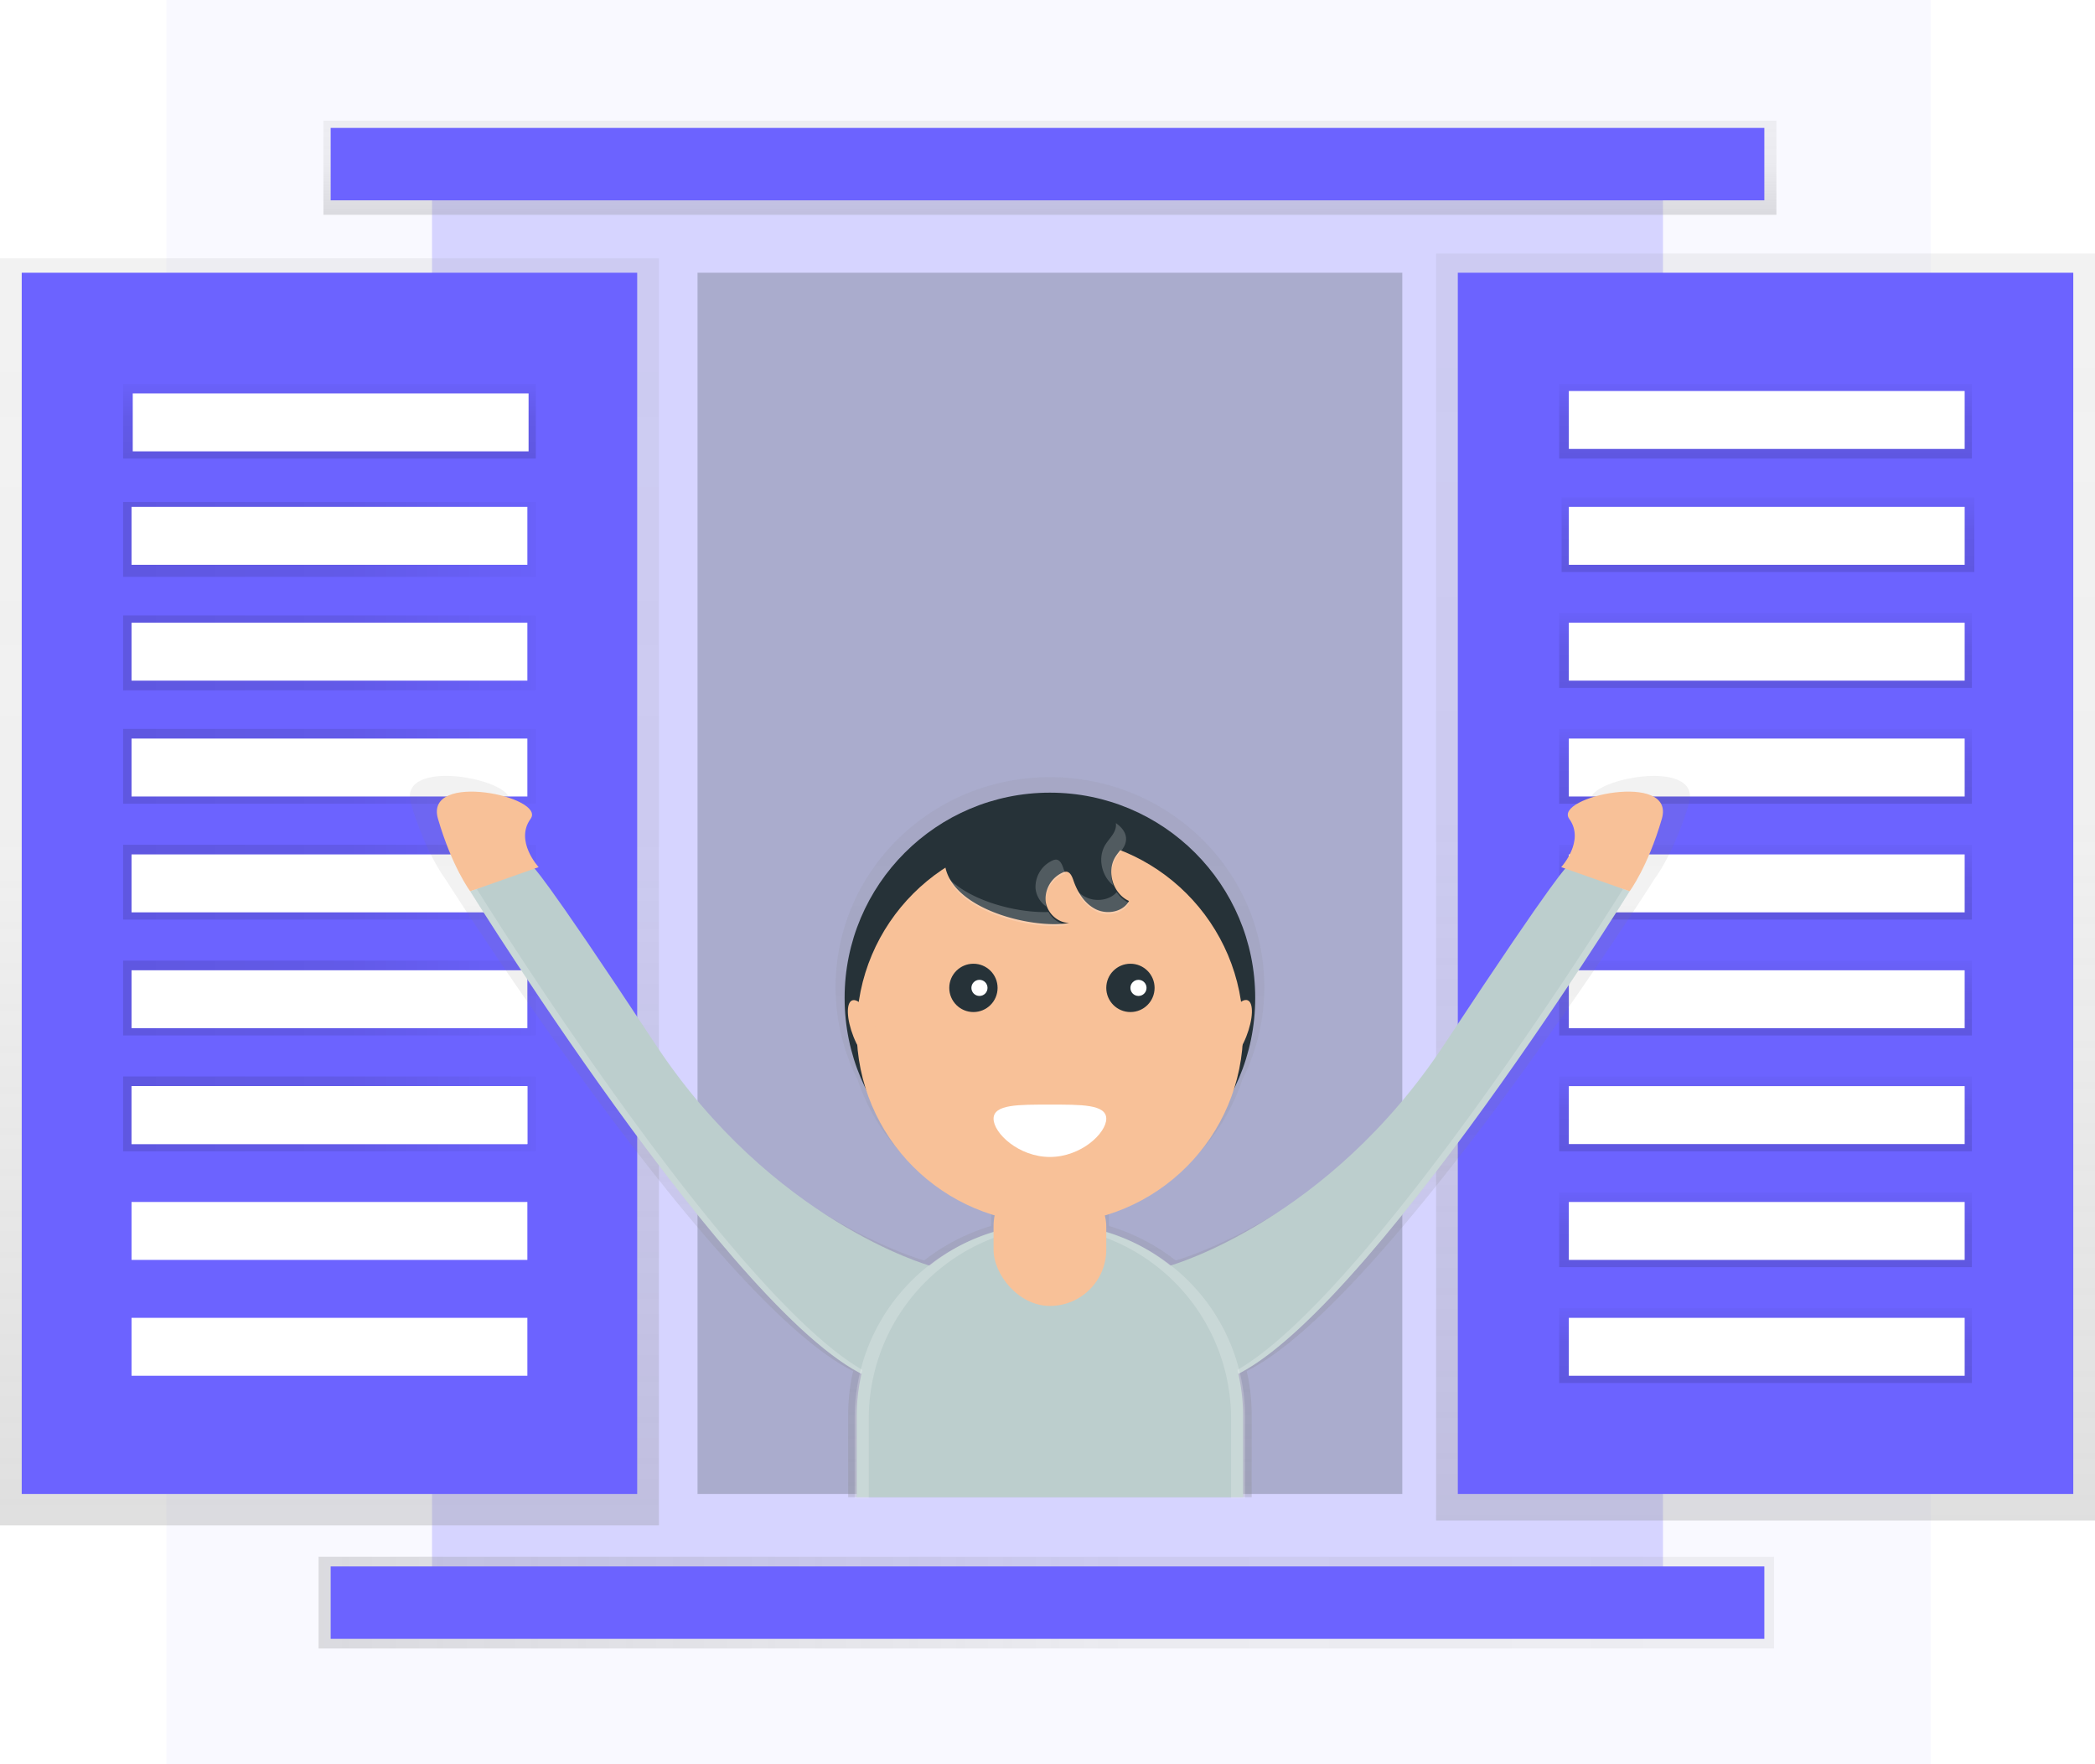 <?xml version="1.0" encoding="UTF-8" standalone="no"?>
<svg
   xmlns:dc="http://purl.org/dc/elements/1.1/"
   xmlns:cc="http://creativecommons.org/ns#"
   xmlns:rdf="http://www.w3.org/1999/02/22-rdf-syntax-ns#"
   xmlns:svg="http://www.w3.org/2000/svg"
   xmlns="http://www.w3.org/2000/svg"
   xmlns:xlink="http://www.w3.org/1999/xlink"
   xmlns:sodipodi="http://sodipodi.sourceforge.net/DTD/sodipodi-0.dtd"
   xmlns:inkscape="http://www.inkscape.org/namespaces/inkscape"
   inkscape:version="1.0rc1 (09960d6, 2020-04-09)"
   sodipodi:docname="welcome.svg"
   version="1.1"
   viewBox="0 0 868 731"
   height="731"
   width="868"
   data-name="Layer 1"
   id="fd1e300e-6133-4b79-9025-3394cccdd89f">
  <sodipodi:namedview
     inkscape:current-layer="fd1e300e-6133-4b79-9025-3394cccdd89f"
     inkscape:window-maximized="0"
     inkscape:window-y="23"
     inkscape:window-x="0"
     inkscape:cy="365.5"
     inkscape:cx="231.81968"
     inkscape:zoom="0.95212038"
     showgrid="false"
     id="namedview513"
     inkscape:window-height="904"
     inkscape:window-width="1680"
     inkscape:pageshadow="2"
     inkscape:pageopacity="0"
     guidetolerance="10"
     gridtolerance="10"
     objecttolerance="10"
     borderopacity="1"
     bordercolor="#666666"
     pagecolor="#ffffff" />
  <defs
     id="defs364">
    <linearGradient
       gradientUnits="userSpaceOnUse"
       y2="105"
       x2="731.5"
       y1="630"
       x1="731.5"
       id="06147ff9-8cd2-48ac-a1c1-caecd7b6d6a5">
      <stop
         id="stop331"
         stop-opacity="0.25"
         stop-color="gray"
         offset="0" />
      <stop
         id="stop333"
         stop-opacity="0.12"
         stop-color="gray"
         offset="0.54" />
      <stop
         id="stop335"
         stop-opacity="0.1"
         stop-color="gray"
         offset="1" />
    </linearGradient>
    <linearGradient
       xlink:href="#06147ff9-8cd2-48ac-a1c1-caecd7b6d6a5"
       y2="107"
       x2="136.5"
       y1="632"
       x1="136.5"
       id="a49b107c-cf66-4ec6-8282-86ab0caa351c" />
    <linearGradient
       gradientUnits="userSpaceOnUse"
       y2="159"
       x2="136.5"
       y1="190"
       x1="136.5"
       id="1f9811ff-c8f4-40a6-be63-e60ca0341cbe">
      <stop
         id="stop339"
         stop-opacity="0.12"
         offset="0" />
      <stop
         id="stop341"
         stop-opacity="0.09"
         offset="0.55" />
      <stop
         id="stop343"
         stop-opacity="0.02"
         offset="1" />
    </linearGradient>
    <linearGradient
       xlink:href="#1f9811ff-c8f4-40a6-be63-e60ca0341cbe"
       y2="206"
       x2="732.5"
       y1="237"
       x1="732.5"
       id="b9a200bd-353c-4381-b6e1-073e5213fd80" />
    <linearGradient
       xlink:href="#1f9811ff-c8f4-40a6-be63-e60ca0341cbe"
       y2="254"
       x2="731.5"
       y1="285"
       x1="731.5"
       id="bd740118-0fc8-46fe-baa7-1287731d1ce1" />
    <linearGradient
       xlink:href="#1f9811ff-c8f4-40a6-be63-e60ca0341cbe"
       y2="302"
       x2="731.5"
       y1="333"
       x1="731.5"
       id="be3dcc85-6798-4804-ad40-40dd5e1bf54d" />
    <linearGradient
       xlink:href="#1f9811ff-c8f4-40a6-be63-e60ca0341cbe"
       y2="350"
       x2="731.5"
       y1="381"
       x1="731.5"
       id="7951aed1-d6b7-43ca-8fc6-4bf3d931fa96" />
    <linearGradient
       xlink:href="#1f9811ff-c8f4-40a6-be63-e60ca0341cbe"
       y2="398"
       x2="731.5"
       y1="429"
       x1="731.5"
       id="f7ec873f-c4fc-49e9-9fd3-dd83f2d4e56d" />
    <linearGradient
       xlink:href="#1f9811ff-c8f4-40a6-be63-e60ca0341cbe"
       y2="446"
       x2="731.5"
       y1="477"
       x1="731.5"
       id="ccdfa92b-51d8-4ad9-a821-9e1bef0af2d7" />
    <linearGradient
       xlink:href="#1f9811ff-c8f4-40a6-be63-e60ca0341cbe"
       y2="494"
       x2="731.5"
       y1="525"
       x1="731.5"
       id="073d1fbf-61de-45f9-b512-c4899ce091e5" />
    <linearGradient
       xlink:href="#1f9811ff-c8f4-40a6-be63-e60ca0341cbe"
       y2="542"
       x2="731.5"
       y1="573"
       x1="731.5"
       id="24835175-14ba-470d-95d2-6a8277fcc694" />
    <linearGradient
       xlink:href="#1f9811ff-c8f4-40a6-be63-e60ca0341cbe"
       x2="731.5"
       x1="731.5"
       id="5ff08f58-18b8-40ea-89dd-f61e941fbca5" />
    <linearGradient
       xlink:href="#1f9811ff-c8f4-40a6-be63-e60ca0341cbe"
       y2="223.5"
       x2="222"
       y1="223.5"
       x1="51"
       id="35037972-f4cb-4e52-85d9-6feea861c78a" />
    <linearGradient
       xlink:href="#1f9811ff-c8f4-40a6-be63-e60ca0341cbe"
       y2="270.5"
       x2="222"
       y1="270.5"
       x1="51"
       id="c11cf938-6a5f-4793-b594-126852022070" />
    <linearGradient
       xlink:href="#1f9811ff-c8f4-40a6-be63-e60ca0341cbe"
       y2="317.5"
       x2="222"
       y1="317.5"
       x1="51"
       id="68e8be81-276e-4a4c-a07a-ad0995a3c0be" />
    <linearGradient
       xlink:href="#1f9811ff-c8f4-40a6-be63-e60ca0341cbe"
       y2="365.5"
       x2="222"
       y1="365.5"
       x1="51"
       id="0822cc54-0c46-479a-a5ec-03e9a82962c7" />
    <linearGradient
       xlink:href="#1f9811ff-c8f4-40a6-be63-e60ca0341cbe"
       y2="413.5"
       x2="222"
       y1="413.5"
       x1="51"
       id="7019b20f-90f6-479e-a238-57a05bc6be32" />
    <linearGradient
       xlink:href="#1f9811ff-c8f4-40a6-be63-e60ca0341cbe"
       y2="461.5"
       x2="222"
       y1="461.5"
       x1="51"
       id="d42fcc48-79e2-414c-a733-2be802693088" />
    <linearGradient
       xlink:href="#06147ff9-8cd2-48ac-a1c1-caecd7b6d6a5"
       y2="664"
       x2="735"
       y1="664"
       x1="132"
       id="0c4558fc-2870-4523-bb15-f13635f1ebad" />
    <linearGradient
       xlink:href="#06147ff9-8cd2-48ac-a1c1-caecd7b6d6a5"
       y2="50"
       x2="435"
       y1="89"
       x1="435"
       id="5f8c78d2-e119-41dc-88f5-5bfd3b7b4286" />
    <linearGradient
       xlink:href="#06147ff9-8cd2-48ac-a1c1-caecd7b6d6a5"
       y2="406"
       x2="601"
       y1="704.8"
       x1="601"
       id="0b3309b2-8c80-4e02-ba09-43858a03760e" />
    <filter
       id="filter717"
       inkscape:label="Invert"
       style="color-interpolation-filters:sRGB;">
      <feColorMatrix
         id="feColorMatrix713"
         result="color1"
         values="180"
         type="hueRotate" />
      <feColorMatrix
         id="feColorMatrix715"
         result="color2"
         values="0 0 1 0 0 0 1 0 0 0 1 0 0 0 0 -0.21 -0.72 -0.07 2 0 " />
    </filter>
    <filter
       id="filter723"
       inkscape:label="Invert"
       style="color-interpolation-filters:sRGB;">
      <feColorMatrix
         id="feColorMatrix719"
         result="color1"
         values="180"
         type="hueRotate" />
      <feColorMatrix
         id="feColorMatrix721"
         result="color2"
         values="0 0 1 0 0 0 1 0 0 0 1 0 0 0 0 -0.21 -0.72 -0.07 2 0 " />
    </filter>
    <filter
       id="filter729"
       inkscape:label="Invert"
       style="color-interpolation-filters:sRGB;">
      <feColorMatrix
         id="feColorMatrix725"
         result="color1"
         values="180"
         type="hueRotate" />
      <feColorMatrix
         id="feColorMatrix727"
         result="color2"
         values="0 0 1 0 0 0 1 0 0 0 1 0 0 0 0 -0.21 -0.72 -0.07 2 0 " />
    </filter>
    <filter
       id="filter735"
       inkscape:label="Invert"
       style="color-interpolation-filters:sRGB;">
      <feColorMatrix
         id="feColorMatrix731"
         result="color1"
         values="180"
         type="hueRotate" />
      <feColorMatrix
         id="feColorMatrix733"
         result="color2"
         values="0 0 1 0 0 0 1 0 0 0 1 0 0 0 0 -0.21 -0.72 -0.07 2 0 " />
    </filter>
    <filter
       id="filter741"
       inkscape:label="Invert"
       style="color-interpolation-filters:sRGB;">
      <feColorMatrix
         id="feColorMatrix737"
         result="color1"
         values="180"
         type="hueRotate" />
      <feColorMatrix
         id="feColorMatrix739"
         result="color2"
         values="0 0 1 0 0 0 1 0 0 0 1 0 0 0 0 -0.21 -0.72 -0.07 2 0 " />
    </filter>
    <filter
       id="filter747"
       inkscape:label="Invert"
       style="color-interpolation-filters:sRGB;">
      <feColorMatrix
         id="feColorMatrix743"
         result="color1"
         values="180"
         type="hueRotate" />
      <feColorMatrix
         id="feColorMatrix745"
         result="color2"
         values="0 0 1 0 0 0 1 0 0 0 1 0 0 0 0 -0.21 -0.72 -0.07 2 0 " />
    </filter>
    <filter
       id="filter753"
       inkscape:label="Invert"
       style="color-interpolation-filters:sRGB;">
      <feColorMatrix
         id="feColorMatrix749"
         result="color1"
         values="180"
         type="hueRotate" />
      <feColorMatrix
         id="feColorMatrix751"
         result="color2"
         values="0 0 1 0 0 0 1 0 0 0 1 0 0 0 0 -0.21 -0.72 -0.07 2 0 " />
    </filter>
  </defs>
  <title
     id="title366">welcome</title>
  <rect
     style="filter:url(#filter717)"
     id="rect368"
     opacity="0.2"
     fill="#6c63ff"
     height="731"
     width="731"
     x="69" />
  <rect
     style="filter:url(#filter729)"
     id="rect370"
     opacity="0.5"
     fill="#6c63ff"
     height="595.5"
     width="510"
     y="68.25"
     x="179" />
  <rect
     id="rect372"
     fill="url(#06147ff9-8cd2-48ac-a1c1-caecd7b6d6a5)"
     height="525"
     width="273"
     y="105"
     x="595" />
  <rect
     id="rect374"
     fill="url(#a49b107c-cf66-4ec6-8282-86ab0caa351c)"
     height="525"
     width="273"
     y="107" />
  <rect
     style="filter:url(#filter735)"
     id="rect376"
     fill="#6c63ff"
     height="506"
     width="255"
     y="113"
     x="604" />
  <rect
     style="filter:url(#filter741)"
     id="rect378"
     fill="#6c63ff"
     transform="translate(439 816.5) rotate(-180)"
     height="506"
     width="255"
     y="197.5"
     x="175" />
  <rect
     id="rect380"
     fill="url(#1f9811ff-c8f4-40a6-be63-e60ca0341cbe)"
     height="31"
     width="171"
     y="159"
     x="51" />
  <rect
     id="rect382"
     fill="url(#b9a200bd-353c-4381-b6e1-073e5213fd80)"
     height="31"
     width="171"
     y="206"
     x="647" />
  <rect
     id="rect384"
     fill="url(#bd740118-0fc8-46fe-baa7-1287731d1ce1)"
     height="31"
     width="171"
     y="254"
     x="646" />
  <rect
     id="rect386"
     fill="url(#be3dcc85-6798-4804-ad40-40dd5e1bf54d)"
     height="31"
     width="171"
     y="302"
     x="646" />
  <rect
     id="rect388"
     fill="url(#7951aed1-d6b7-43ca-8fc6-4bf3d931fa96)"
     height="31"
     width="171"
     y="350"
     x="646" />
  <rect
     id="rect390"
     fill="url(#f7ec873f-c4fc-49e9-9fd3-dd83f2d4e56d)"
     height="31"
     width="171"
     y="398"
     x="646" />
  <rect
     id="rect392"
     fill="url(#ccdfa92b-51d8-4ad9-a821-9e1bef0af2d7)"
     height="31"
     width="171"
     y="446"
     x="646" />
  <rect
     id="rect394"
     fill="url(#073d1fbf-61de-45f9-b512-c4899ce091e5)"
     height="31"
     width="171"
     y="494"
     x="646" />
  <rect
     id="rect396"
     fill="url(#24835175-14ba-470d-95d2-6a8277fcc694)"
     height="31"
     width="171"
     y="542"
     x="646" />
  <rect
     id="rect398"
     fill="url(#5ff08f58-18b8-40ea-89dd-f61e941fbca5)"
     height="31"
     width="171"
     y="159"
     x="646" />
  <rect
     id="rect400"
     fill="url(#35037972-f4cb-4e52-85d9-6feea861c78a)"
     height="31"
     width="171"
     y="208"
     x="51" />
  <rect
     id="rect402"
     fill="url(#c11cf938-6a5f-4793-b594-126852022070)"
     height="31"
     width="171"
     y="255"
     x="51" />
  <rect
     id="rect404"
     fill="url(#68e8be81-276e-4a4c-a07a-ad0995a3c0be)"
     height="31"
     width="171"
     y="302"
     x="51" />
  <rect
     id="rect406"
     fill="url(#0822cc54-0c46-479a-a5ec-03e9a82962c7)"
     height="31"
     width="171"
     y="350"
     x="51" />
  <rect
     id="rect408"
     fill="url(#7019b20f-90f6-479e-a238-57a05bc6be32)"
     height="31"
     width="171"
     y="398"
     x="51" />
  <rect
     id="rect410"
     fill="#fff"
     height="24"
     width="164"
     y="163"
     x="55" />
  <rect
     id="rect412"
     fill="#fff"
     height="24"
     width="164"
     y="210"
     x="54.5" />
  <rect
     id="rect414"
     fill="#fff"
     height="24"
     width="164"
     y="258"
     x="54.5" />
  <rect
     id="rect416"
     fill="#fff"
     height="24"
     width="164"
     y="306"
     x="54.5" />
  <rect
     id="rect418"
     fill="#fff"
     height="24"
     width="164"
     y="354"
     x="54.5" />
  <rect
     id="rect420"
     fill="#fff"
     height="24"
     width="164"
     y="402"
     x="54.5" />
  <rect
     id="rect422"
     fill="url(#d42fcc48-79e2-414c-a733-2be802693088)"
     height="31"
     width="171"
     y="446"
     x="51" />
  <rect
     id="rect424"
     fill="#fff"
     height="24"
     width="164"
     y="450"
     x="54.5" />
  <rect
     id="rect426"
     fill="#fff"
     height="24"
     width="164"
     y="450"
     x="54.5" />
  <rect
     id="rect428"
     fill="#fff"
     height="24"
     width="164"
     y="498"
     x="54.5" />
  <rect
     id="rect430"
     fill="#fff"
     height="24"
     width="164"
     y="546"
     x="54.5" />
  <rect
     id="rect432"
     fill="#fff"
     height="24"
     width="164"
     y="162"
     x="650" />
  <rect
     id="rect434"
     fill="#fff"
     height="24"
     width="164"
     y="210"
     x="650" />
  <rect
     id="rect436"
     fill="#fff"
     height="24"
     width="164"
     y="258"
     x="650" />
  <rect
     id="rect438"
     fill="#fff"
     height="24"
     width="164"
     y="306"
     x="650" />
  <rect
     id="rect440"
     fill="#fff"
     height="24"
     width="164"
     y="354"
     x="650" />
  <rect
     id="rect442"
     fill="#fff"
     height="24"
     width="164"
     y="402"
     x="650" />
  <rect
     id="rect444"
     fill="#fff"
     height="24"
     width="164"
     y="450"
     x="650" />
  <rect
     id="rect446"
     fill="#fff"
     height="24"
     width="164"
     y="498"
     x="650" />
  <rect
     id="rect448"
     fill="#fff"
     height="24"
     width="164"
     y="546"
     x="650" />
  <rect
     id="rect450"
     fill="url(#0c4558fc-2870-4523-bb15-f13635f1ebad)"
     height="38"
     width="603"
     y="645"
     x="132" />
  <rect
     style="filter:url(#filter723)"
     id="rect452"
     fill="#6c63ff"
     height="30"
     width="594"
     y="649"
     x="137" />
  <rect
     id="rect454"
     fill="url(#5f8c78d2-e119-41dc-88f5-5bfd3b7b4286)"
     height="39"
     width="602"
     y="50"
     x="134" />
  <rect
     style="filter:url(#filter747)"
     id="rect456"
     fill="#6c63ff"
     height="30"
     width="594"
     y="53"
     x="137" />
  <rect
     style="filter:url(#filter753)"
     id="rect458"
     opacity="0.5"
     fill="#263238"
     height="506"
     width="292"
     y="113"
     x="289" />
  <path
     id="path460"
     fill="url(#0b3309b2-8c80-4e02-ba09-43858a03760e)"
     transform="translate(-166 -84.5)"
     d="M825.66,417.55c7,9.38-3.48,20.46-3.48,20.46l1.76.61c-2.59,2.87-12.82,15.82-52.26,74.4-50.5,75-118.55,93.71-118.55,93.71h0a84,84,0,0,0-27.73-14.31v-7.08a83,83,0,0,0,55.3-53.48,85.08,85.08,0,0,0,9.14-38.44c0-48-39.77-86.94-88.82-86.94s-88.82,38.93-88.82,86.94a85.08,85.08,0,0,0,9.14,38.44,83,83,0,0,0,55.3,53.48v7.08a84,84,0,0,0-27.73,14.31h0S480.83,588,430.33,513c-39.44-58.58-49.67-71.54-52.26-74.4l1.76-.61s-10.45-11.08-3.48-20.46-46.15-20.46-40.06,0,13.93,30.69,13.93,30.69S461.42,623.6,519.47,652.58a80.43,80.43,0,0,0-2.06,18.12V704.8H684.59V670.7a80.43,80.43,0,0,0-2.06-18.12c58-29,169.25-204.35,169.25-204.35s7.84-10.23,13.93-30.69S818.69,408.17,825.66,417.55Z" />
  <circle
     id="circle462"
     fill="#263238"
     r="85.06"
     cy="413.47"
     cx="435" />
  <circle
     id="circle464"
     fill="#f8c198"
     r="80.06"
     cy="426.82"
     cx="435" />
  <circle
     id="circle466"
     fill="#263238"
     r="10.01"
     cy="409.3"
     cx="403.31" />
  <circle
     id="circle468"
     fill="#263238"
     r="10.01"
     cy="409.3"
     cx="468.36" />
  <path
     id="path470"
     fill="#fff"
     transform="translate(-166 -84.5)"
     d="M624.35,548c0,6-10.45,15.85-23.35,15.85S577.65,554,577.65,548s10.45-5.84,23.35-5.84S624.35,542,624.35,548Z" />
  <circle
     id="circle472"
     fill="#fff"
     r="3.34"
     cy="409.3"
     cx="405.81" />
  <circle
     id="circle474"
     fill="#fff"
     r="3.34"
     cy="409.3"
     cx="471.69" />
  <path
     id="path476"
     fill="#263238"
     transform="translate(-166 -84.5)"
     d="M609,466.88c-4.88,0-9.26-4.24-9.78-9.09a12,12,0,0,1,7-11.75,3.42,3.42,0,0,1,1.47-.38c1.68,0,2.51,2,3.05,3.59,1.68,4.92,4.66,9.72,9.34,12s11.22,1.11,13.69-3.47c-6.62-2.95-9.45-12.21-5.6-18.35,1.49-2.37,3.81-4.38,4.28-7.14.86-5-4.62-8.64-9.47-10.14-14-4.33-62.8-4.81-65.49,16.08C554.67,460.27,593.63,469.8,609,466.88Z" />
  <ellipse
     id="ellipse478"
     fill="#f8c198"
     transform="translate(-317.38 143.66) rotate(-21.53)"
     ry="14.18"
     rx="5"
     cy="512.15"
     cx="524.27" />
  <ellipse
     id="ellipse480"
     fill="#f8c198"
     transform="translate(-213.42 870.11) rotate(-68.47)"
     ry="5"
     rx="14.18"
     cy="512.15"
     cx="677.73" />
  <path
     style="fill:#bccecd;fill-opacity:1"
     id="path482"
     fill="#ff9800"
     transform="translate(-166 -84.5)"
     d="M650.91,608.84s65.17-18.3,113.54-91.69,50.87-73.59,50.87-73.59l25.85,10.21S721.09,647.25,669.39,657.26,650.91,608.84,650.91,608.84Z" />
  <path
     id="path484"
     fill="#f8c198"
     transform="translate(-166 -84.5)"
     d="M812.83,443.77s10-10.84,3.34-20,44.2-20,38.36,0-13.34,30-13.34,30Z" />
  <path
     style="fill:#bccecd;fill-opacity:1"
     id="path486"
     fill="#ff9800"
     transform="translate(-166 -84.5)"
     d="M551.09,608.84s-65.17-18.3-113.54-91.69-50.87-73.59-50.87-73.59l-25.85,10.21s120.09,193.48,171.8,203.49S551.09,608.84,551.09,608.84Z" />
  <path
     id="path488"
     fill="#f8c198"
     transform="translate(-166 -84.5)"
     d="M389.17,443.77s-10-10.84-3.34-20-44.2-20-38.36,0,13.34,30,13.34,30Z" />
  <g
     id="g498"
     opacity="0.2">
    <path
       id="path490"
       fill="#fff"
       transform="translate(-166 -84.5)"
       d="M628.29,427.27c-.48,2.76-2.8,4.76-4.28,7.14-3.37,5.38-1.62,13.16,3.32,17a12.79,12.79,0,0,1,.85-11.14c1.49-2.37,3.81-4.38,4.28-7.14.54-3.13-1.41-5.73-4.13-7.6A6,6,0,0,1,628.29,427.27Z" />
    <path
       id="path492"
       fill="#fff"
       transform="translate(-166 -84.5)"
       d="M607.46,446.51c-.32-.75-.62-1.51-.88-2.27-.54-1.59-1.37-3.54-3.05-3.59a3.42,3.42,0,0,0-1.47.38,12,12,0,0,0-7,11.75,10.53,10.53,0,0,0,4.47,7.35,9.4,9.4,0,0,1-.3-1.51,12,12,0,0,1,7-11.75A3.87,3.87,0,0,1,607.46,446.51Z" />
    <path
       id="path494"
       fill="#fff"
       transform="translate(-166 -84.5)"
       d="M600.41,462.35c-12.16.51-31.78-4.13-41.45-14,7.22,15.36,37.05,21.79,50,19.32A10.08,10.08,0,0,1,600.41,462.35Z" />
    <path
       id="path496"
       fill="#fff"
       transform="translate(-166 -84.5)"
       d="M628.68,454.11c-2.92,3.43-8.58,4.15-12.75,2.12a14.54,14.54,0,0,1-3.7-2.61,17.84,17.84,0,0,0,7.87,8.44c4.68,2.27,11.22,1.11,13.69-3.47A11.88,11.88,0,0,1,628.68,454.11Z" />
  </g>
  <path
     id="path500"
     opacity="0.2"
     fill="#fff"
     transform="translate(-166 -84.5)"
     d="M837.85,453.77S717.76,647.25,666,657.26a60.33,60.33,0,0,1-9.07,1.11,53.05,53.05,0,0,0,12.41-1.11c51.71-10,171.8-203.49,171.8-203.49l-2.68-.95C838.09,453.45,837.85,453.77,837.85,453.77Z" />
  <path
     id="path502"
     opacity="0.2"
     fill="#fff"
     transform="translate(-166 -84.5)"
     d="M364.15,453.77S484.24,647.25,536,657.26a60.33,60.33,0,0,0,9.07,1.11,53.05,53.05,0,0,1-12.41-1.11c-51.71-10-171.8-203.49-171.8-203.49l2.68-.95C363.91,453.45,364.15,453.77,364.15,453.77Z" />
  <path
     style="fill:#bccecd;fill-opacity:1"
     id="path504"
     fill="#ff9800"
     d="M435,506.88h0a80.06,80.06,0,0,1,80.06,80.06V620.3a0,0,0,0,1,0,0H354.94a0,0,0,0,1,0,0V586.94A80.06,80.06,0,0,1,435,506.88Z" />
  <path
     id="path506"
     opacity="0.2"
     fill="#fff"
     transform="translate(-166 -84.5)"
     d="M601.83,591.8h0a80.93,80.93,0,0,0-8.72.47c1,0,1.91-.06,2.88-.06h0a80.06,80.06,0,0,1,80.06,80.06v32.94h5.84V671.86A80.06,80.06,0,0,0,601.83,591.8Z" />
  <path
     id="path508"
     opacity="0.2"
     fill="#fff"
     transform="translate(-166 -84.5)"
     d="M600.17,591.8h0a80.93,80.93,0,0,1,8.72.47c-1,0-1.91-.06-2.88-.06h0a80.06,80.06,0,0,0-80.06,80.06v32.94h-5.84V671.86A80.06,80.06,0,0,1,600.17,591.8Z" />
  <rect
     id="rect510"
     fill="#f8c198"
     ry="23.35"
     rx="23.35"
     height="56.29"
     width="46.7"
     y="484.78"
     x="411.65" />
</svg>
